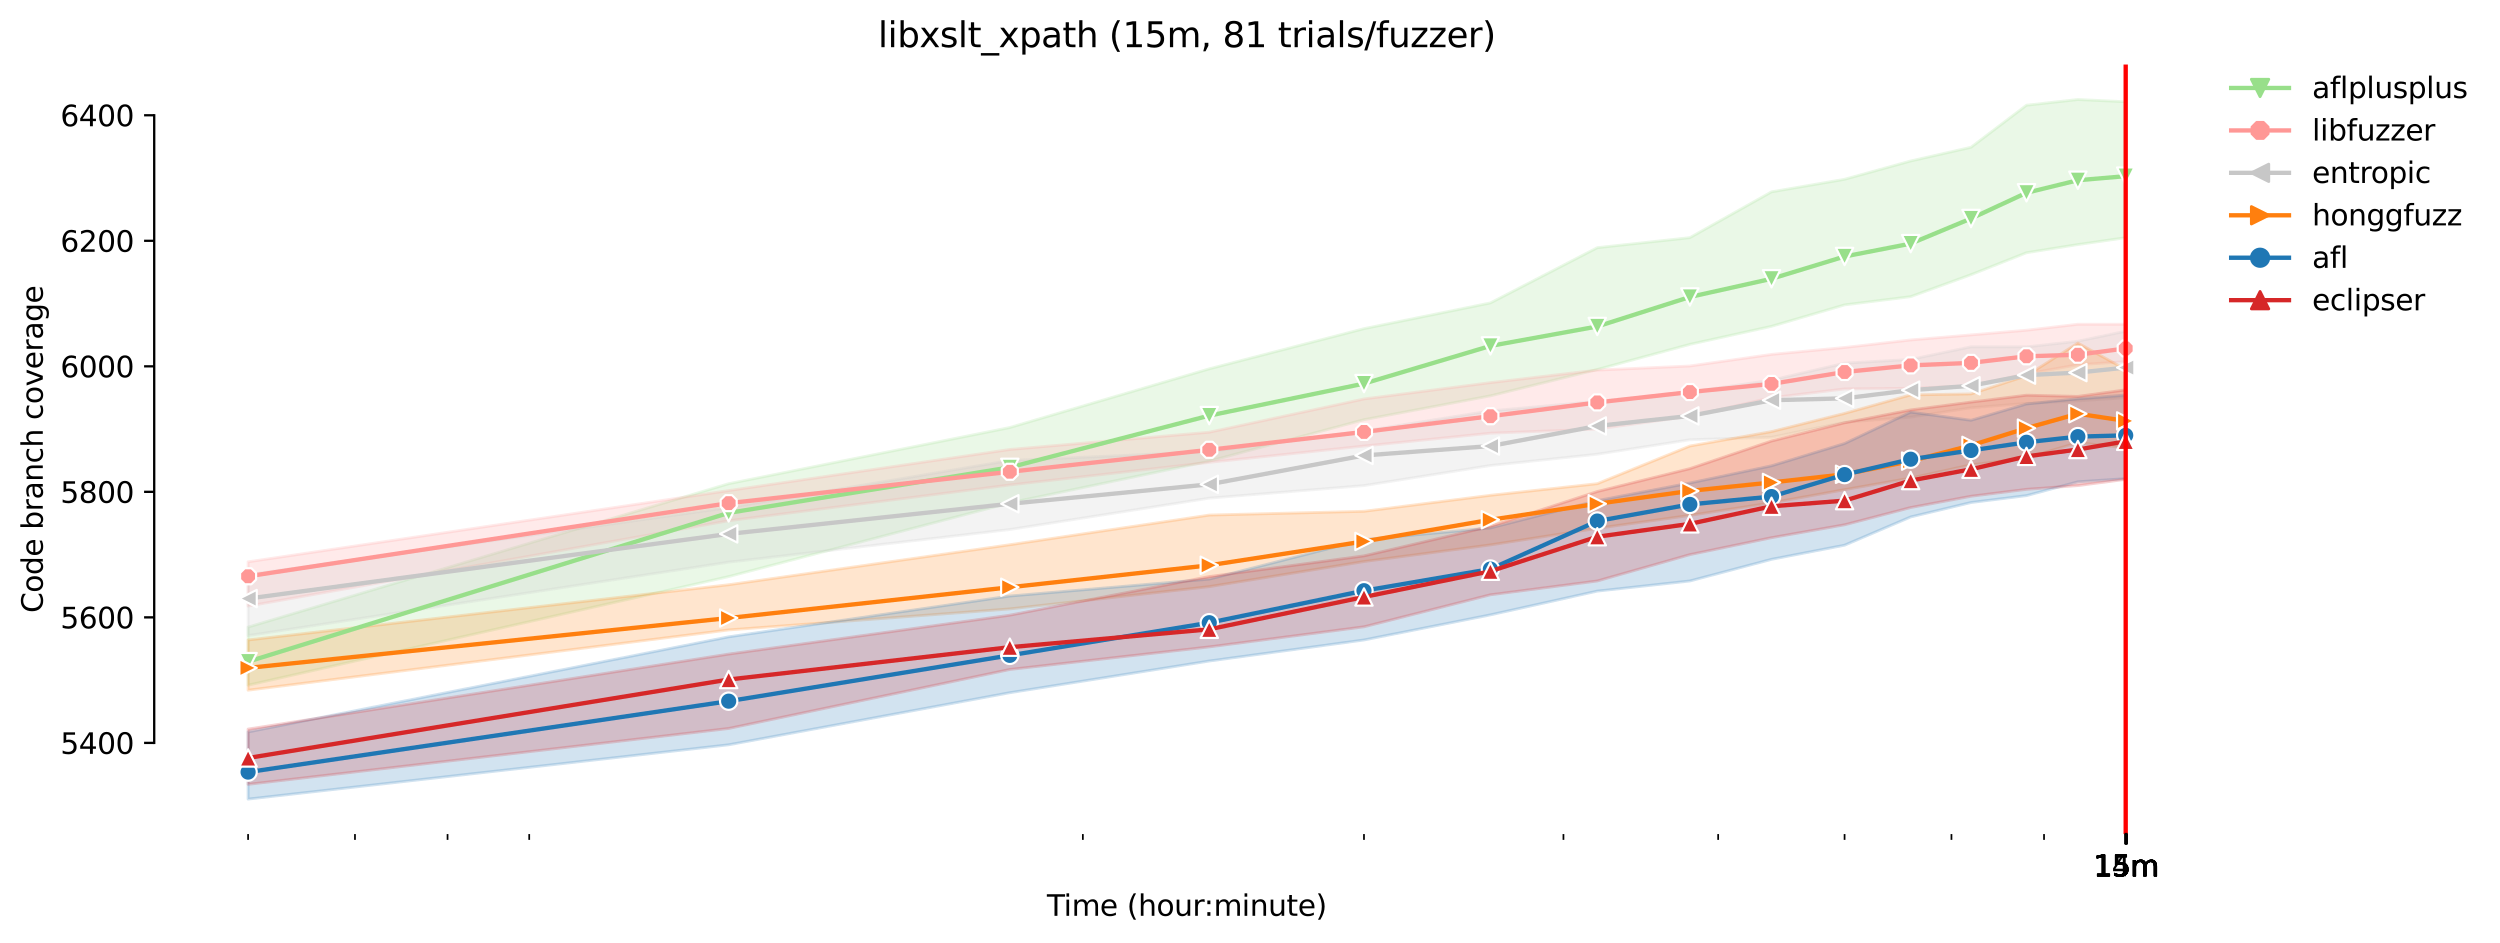 <?xml version="1.0" encoding="utf-8" standalone="no"?>
<!DOCTYPE svg PUBLIC "-//W3C//DTD SVG 1.1//EN"
  "http://www.w3.org/Graphics/SVG/1.1/DTD/svg11.dtd">
<svg height="325.986pt" version="1.1" viewBox="0 0 864.542 325.986" width="864.542pt" xmlns="http://www.w3.org/2000/svg" xmlns:xlink="http://www.w3.org/1999/xlink">
 <defs>
  <style type="text/css">*{stroke-linecap:butt;stroke-linejoin:round;}</style>
 </defs>
 <g id="figure_1">
  <g id="patch_1">
   <path d="M 0 325.986 
L 864.542 325.986 
L 864.542 0 
L 0 0 
z
" style="fill:#ffffff;"/>
  </g>
  <g id="axes_1">
   <g id="patch_2">
    <path d="M 53.328 288.43 
L 767.568 288.43 
L 767.568 22.318 
L 53.328 22.318 
z
" style="fill:#ffffff;"/>
   </g>
   <g id="PolyCollection_1">
    <defs>
     <path d="M 85.794 -109.131 
L 85.794 -89.046 
L 251.989 -126.595 
L 349.208 -152.098 
L 418.185 -166.518 
L 471.688 -180.851 
L 515.404 -189.105 
L 552.364 -198.215 
L 584.381 -206.902 
L 612.622 -213.14 
L 637.884 -220.552 
L 660.737 -223.398 
L 681.6 -230.995 
L 700.791 -238.591 
L 718.56 -241.413 
L 735.103 -243.792 
L 735.103 -290.791 
L 735.103 -290.791 
L 718.56 -291.572 
L 700.791 -289.597 
L 681.6 -275.055 
L 660.737 -270.313 
L 637.884 -263.986 
L 612.622 -259.645 
L 584.381 -243.8 
L 552.364 -240.328 
L 515.404 -221.227 
L 471.688 -212.329 
L 418.185 -198.438 
L 349.208 -178.144 
L 251.989 -158.718 
L 85.794 -109.131 
z
" id="mdafbdfec25" style="stroke:#98df8a;stroke-opacity:0.2;"/>
    </defs>
    <g clip-path="url(#pb1c4c7eee8)">
     <use style="fill:#98df8a;fill-opacity:0.2;stroke:#98df8a;stroke-opacity:0.2;" x="0" xlink:href="#mdafbdfec25" y="325.986"/>
    </g>
   </g>
   <g id="PolyCollection_2">
    <defs>
     <path d="M 85.794 -131.696 
L 85.794 -116.394 
L 251.989 -145.912 
L 349.208 -158.284 
L 418.185 -166.095 
L 471.688 -171.741 
L 515.404 -176.182 
L 552.364 -177.601 
L 584.381 -182.051 
L 612.622 -188.453 
L 637.884 -191.492 
L 660.737 -191.706 
L 681.6 -192.577 
L 700.791 -196.701 
L 718.56 -199.838 
L 735.103 -200.934 
L 735.103 -213.848 
L 735.103 -213.848 
L 718.56 -213.848 
L 700.791 -211.786 
L 681.6 -210.169 
L 660.737 -208.422 
L 637.884 -205.817 
L 612.622 -203.43 
L 584.381 -199.414 
L 552.364 -198.004 
L 515.404 -193.663 
L 471.688 -188.019 
L 418.185 -176.516 
L 349.208 -170.547 
L 251.989 -156.331 
L 85.794 -131.696 
z
" id="m0133c82c4a" style="stroke:#ff9896;stroke-opacity:0.2;"/>
    </defs>
    <g clip-path="url(#pb1c4c7eee8)">
     <use style="fill:#ff9896;fill-opacity:0.2;stroke:#ff9896;stroke-opacity:0.2;" x="0" xlink:href="#m0133c82c4a" y="325.986"/>
    </g>
   </g>
   <g id="PolyCollection_3">
    <defs>
     <path d="M 85.794 -127.246 
L 85.794 -106.187 
L 251.989 -131.587 
L 349.208 -142.874 
L 418.185 -153.726 
L 471.688 -158.067 
L 515.404 -165.012 
L 552.364 -168.919 
L 584.381 -173.911 
L 612.622 -174.78 
L 637.884 -179.983 
L 660.737 -181.725 
L 681.6 -184.981 
L 700.791 -186.5 
L 718.56 -187.368 
L 735.103 -188.453 
L 735.103 -211.46 
L 735.103 -211.46 
L 718.56 -207.988 
L 700.791 -206.034 
L 681.6 -206.045 
L 660.737 -201.693 
L 637.884 -200.391 
L 612.622 -194.531 
L 584.381 -190.407 
L 552.364 -187.173 
L 515.404 -183.895 
L 471.688 -176.95 
L 418.185 -169.787 
L 349.208 -166.749 
L 251.989 -150.47 
L 85.794 -127.246 
z
" id="m65671cdcf0" style="stroke:#c7c7c7;stroke-opacity:0.2;"/>
    </defs>
    <g clip-path="url(#pb1c4c7eee8)">
     <use style="fill:#c7c7c7;fill-opacity:0.2;stroke:#c7c7c7;stroke-opacity:0.2;" x="0" xlink:href="#m65671cdcf0" y="325.986"/>
    </g>
   </g>
   <g id="PolyCollection_4">
    <defs>
     <path d="M 85.794 -104.674 
L 85.794 -87.31 
L 251.989 -108.146 
L 349.208 -115.417 
L 418.185 -123.122 
L 471.688 -131.804 
L 515.404 -137.556 
L 552.364 -143.302 
L 584.381 -147.757 
L 612.622 -152.098 
L 637.884 -156.656 
L 660.737 -160.666 
L 681.6 -165.229 
L 700.791 -167.617 
L 718.56 -172.924 
L 735.103 -171.09 
L 735.103 -198.221 
L 735.103 -198.221 
L 718.56 -207.337 
L 700.791 -196.05 
L 681.6 -189.756 
L 660.737 -189.43 
L 637.884 -183.03 
L 612.622 -176.733 
L 584.381 -171.741 
L 552.364 -158.718 
L 515.404 -154.703 
L 471.688 -149.168 
L 418.185 -147.866 
L 349.208 -137.608 
L 251.989 -123.774 
L 85.794 -104.674 
z
" id="m6d9dbec546" style="stroke:#ff7f0e;stroke-opacity:0.2;"/>
    </defs>
    <g clip-path="url(#pb1c4c7eee8)">
     <use style="fill:#ff7f0e;fill-opacity:0.2;stroke:#ff7f0e;stroke-opacity:0.2;" x="0" xlink:href="#m6d9dbec546" y="325.986"/>
    </g>
   </g>
   <g id="PolyCollection_5">
    <defs>
     <path d="M 85.794 -72.876 
L 85.794 -49.652 
L 251.989 -68.427 
L 349.208 -86.442 
L 418.185 -97.402 
L 471.688 -104.674 
L 515.404 -113.355 
L 552.364 -121.573 
L 584.381 -125.076 
L 612.622 -132.564 
L 637.884 -137.448 
L 660.737 -147.215 
L 681.6 -152.207 
L 700.791 -154.594 
L 718.56 -159.369 
L 735.103 -160.454 
L 735.103 -189.37 
L 735.103 -189.37 
L 718.56 -188.101 
L 700.791 -186.283 
L 681.6 -180.64 
L 660.737 -183.461 
L 637.884 -172.609 
L 612.622 -164.904 
L 584.381 -158.951 
L 552.364 -152.858 
L 515.404 -143.416 
L 471.688 -139.401 
L 418.185 -125.727 
L 349.208 -119.867 
L 251.989 -105.759 
L 85.794 -72.876 
z
" id="mc38bea5ff6" style="stroke:#1f77b4;stroke-opacity:0.2;"/>
    </defs>
    <g clip-path="url(#pb1c4c7eee8)">
     <use style="fill:#1f77b4;fill-opacity:0.2;stroke:#1f77b4;stroke-opacity:0.2;" x="0" xlink:href="#mc38bea5ff6" y="325.986"/>
    </g>
   </g>
   <g id="PolyCollection_6">
    <defs>
     <path d="M 85.794 -73.853 
L 85.794 -54.753 
L 251.989 -74.07 
L 349.208 -94.472 
L 418.185 -102.286 
L 471.688 -109.229 
L 515.404 -120.301 
L 552.364 -125.076 
L 584.381 -134.192 
L 612.622 -140.052 
L 637.884 -144.502 
L 660.737 -150.47 
L 681.6 -154.377 
L 700.791 -156.765 
L 718.56 -158.067 
L 735.103 -160.227 
L 735.103 -191.167 
L 735.103 -191.167 
L 718.56 -188.898 
L 700.791 -189.322 
L 681.6 -186.934 
L 660.737 -184.221 
L 637.884 -179.772 
L 612.622 -173.477 
L 584.381 -163.927 
L 552.364 -156.005 
L 515.404 -143.959 
L 471.688 -133.758 
L 418.185 -126.598 
L 349.208 -113.247 
L 251.989 -99.795 
L 85.794 -73.853 
z
" id="m24ee24045e" style="stroke:#d62728;stroke-opacity:0.2;"/>
    </defs>
    <g clip-path="url(#pb1c4c7eee8)">
     <use style="fill:#d62728;fill-opacity:0.2;stroke:#d62728;stroke-opacity:0.2;" x="0" xlink:href="#m24ee24045e" y="325.986"/>
    </g>
   </g>
   <g id="matplotlib.axis_1">
    <g id="xtick_1">
     <g id="line2d_1">
      <defs>
       <path d="M 0 0 
L 0 3.5 
" id="mf63a6b1139" style="stroke:#000000;stroke-width:0.8;"/>
      </defs>
      <g>
       <use style="stroke:#000000;stroke-width:0.8;" x="735.103" xlink:href="#mf63a6b1139" y="288.43"/>
      </g>
     </g>
     <g id="text_1">
      <!-- 14m -->
      <g transform="translate(723.87 303.029)scale(0.1 -0.1)">
       <defs>
        <path d="M 794 531 
L 1825 531 
L 1825 4091 
L 703 3866 
L 703 4441 
L 1819 4666 
L 2450 4666 
L 2450 531 
L 3481 531 
L 3481 0 
L 794 0 
L 794 531 
z
" id="DejaVuSans-31" transform="scale(0.016)"/>
        <path d="M 2419 4116 
L 825 1625 
L 2419 1625 
L 2419 4116 
z
M 2253 4666 
L 3047 4666 
L 3047 1625 
L 3713 1625 
L 3713 1100 
L 3047 1100 
L 3047 0 
L 2419 0 
L 2419 1100 
L 313 1100 
L 313 1709 
L 2253 4666 
z
" id="DejaVuSans-34" transform="scale(0.016)"/>
        <path d="M 3328 2828 
Q 3544 3216 3844 3400 
Q 4144 3584 4550 3584 
Q 5097 3584 5394 3201 
Q 5691 2819 5691 2113 
L 5691 0 
L 5113 0 
L 5113 2094 
Q 5113 2597 4934 2840 
Q 4756 3084 4391 3084 
Q 3944 3084 3684 2787 
Q 3425 2491 3425 1978 
L 3425 0 
L 2847 0 
L 2847 2094 
Q 2847 2600 2669 2842 
Q 2491 3084 2119 3084 
Q 1678 3084 1418 2786 
Q 1159 2488 1159 1978 
L 1159 0 
L 581 0 
L 581 3500 
L 1159 3500 
L 1159 2956 
Q 1356 3278 1631 3431 
Q 1906 3584 2284 3584 
Q 2666 3584 2933 3390 
Q 3200 3197 3328 2828 
z
" id="DejaVuSans-6d" transform="scale(0.016)"/>
       </defs>
       <use xlink:href="#DejaVuSans-31"/>
       <use x="63.623" xlink:href="#DejaVuSans-34"/>
       <use x="127.246" xlink:href="#DejaVuSans-6d"/>
      </g>
     </g>
    </g>
    <g id="xtick_2">
     <g id="line2d_2">
      <g>
       <use style="stroke:#000000;stroke-width:0.8;" x="735.127" xlink:href="#mf63a6b1139" y="288.43"/>
      </g>
     </g>
     <g id="text_2">
      <!-- 15m -->
      <g transform="translate(723.894 303.029)scale(0.1 -0.1)">
       <defs>
        <path d="M 691 4666 
L 3169 4666 
L 3169 4134 
L 1269 4134 
L 1269 2991 
Q 1406 3038 1543 3061 
Q 1681 3084 1819 3084 
Q 2600 3084 3056 2656 
Q 3513 2228 3513 1497 
Q 3513 744 3044 326 
Q 2575 -91 1722 -91 
Q 1428 -91 1123 -41 
Q 819 9 494 109 
L 494 744 
Q 775 591 1075 516 
Q 1375 441 1709 441 
Q 2250 441 2565 725 
Q 2881 1009 2881 1497 
Q 2881 1984 2565 2268 
Q 2250 2553 1709 2553 
Q 1456 2553 1204 2497 
Q 953 2441 691 2322 
L 691 4666 
z
" id="DejaVuSans-35" transform="scale(0.016)"/>
       </defs>
       <use xlink:href="#DejaVuSans-31"/>
       <use x="63.623" xlink:href="#DejaVuSans-35"/>
       <use x="127.246" xlink:href="#DejaVuSans-6d"/>
      </g>
     </g>
    </g>
    <g id="xtick_3">
     <g id="line2d_3">
      <g>
       <use style="stroke:#000000;stroke-width:0.8;" x="735.151" xlink:href="#mf63a6b1139" y="288.43"/>
      </g>
     </g>
     <g id="text_3">
      <!-- 15m -->
      <g transform="translate(723.918 303.029)scale(0.1 -0.1)">
       <use xlink:href="#DejaVuSans-31"/>
       <use x="63.623" xlink:href="#DejaVuSans-35"/>
       <use x="127.246" xlink:href="#DejaVuSans-6d"/>
      </g>
     </g>
    </g>
    <g id="xtick_4">
     <g id="line2d_4">
      <g>
       <use style="stroke:#000000;stroke-width:0.8;" x="735.175" xlink:href="#mf63a6b1139" y="288.43"/>
      </g>
     </g>
     <g id="text_4">
      <!-- 15m -->
      <g transform="translate(723.942 303.029)scale(0.1 -0.1)">
       <use xlink:href="#DejaVuSans-31"/>
       <use x="63.623" xlink:href="#DejaVuSans-35"/>
       <use x="127.246" xlink:href="#DejaVuSans-6d"/>
      </g>
     </g>
    </g>
    <g id="xtick_5">
     <g id="line2d_5">
      <g>
       <use style="stroke:#000000;stroke-width:0.8;" x="735.199" xlink:href="#mf63a6b1139" y="288.43"/>
      </g>
     </g>
     <g id="text_5">
      <!-- 15m -->
      <g transform="translate(723.967 303.029)scale(0.1 -0.1)">
       <use xlink:href="#DejaVuSans-31"/>
       <use x="63.623" xlink:href="#DejaVuSans-35"/>
       <use x="127.246" xlink:href="#DejaVuSans-6d"/>
      </g>
     </g>
    </g>
    <g id="xtick_6">
     <g id="line2d_6">
      <g>
       <use style="stroke:#000000;stroke-width:0.8;" x="735.224" xlink:href="#mf63a6b1139" y="288.43"/>
      </g>
     </g>
     <g id="text_6">
      <!-- 15m -->
      <g transform="translate(723.991 303.029)scale(0.1 -0.1)">
       <use xlink:href="#DejaVuSans-31"/>
       <use x="63.623" xlink:href="#DejaVuSans-35"/>
       <use x="127.246" xlink:href="#DejaVuSans-6d"/>
      </g>
     </g>
    </g>
    <g id="xtick_7">
     <g id="line2d_7">
      <g>
       <use style="stroke:#000000;stroke-width:0.8;" x="735.248" xlink:href="#mf63a6b1139" y="288.43"/>
      </g>
     </g>
     <g id="text_7">
      <!-- 15m -->
      <g transform="translate(724.015 303.029)scale(0.1 -0.1)">
       <use xlink:href="#DejaVuSans-31"/>
       <use x="63.623" xlink:href="#DejaVuSans-35"/>
       <use x="127.246" xlink:href="#DejaVuSans-6d"/>
      </g>
     </g>
    </g>
    <g id="xtick_8">
     <g id="line2d_8">
      <g>
       <use style="stroke:#000000;stroke-width:0.8;" x="735.272" xlink:href="#mf63a6b1139" y="288.43"/>
      </g>
     </g>
     <g id="text_8">
      <!-- 15m -->
      <g transform="translate(724.039 303.029)scale(0.1 -0.1)">
       <use xlink:href="#DejaVuSans-31"/>
       <use x="63.623" xlink:href="#DejaVuSans-35"/>
       <use x="127.246" xlink:href="#DejaVuSans-6d"/>
      </g>
     </g>
    </g>
    <g id="xtick_9">
     <g id="line2d_9">
      <g>
       <use style="stroke:#000000;stroke-width:0.8;" x="735.296" xlink:href="#mf63a6b1139" y="288.43"/>
      </g>
     </g>
     <g id="text_9">
      <!-- 15m -->
      <g transform="translate(724.064 303.029)scale(0.1 -0.1)">
       <use xlink:href="#DejaVuSans-31"/>
       <use x="63.623" xlink:href="#DejaVuSans-35"/>
       <use x="127.246" xlink:href="#DejaVuSans-6d"/>
      </g>
     </g>
    </g>
    <g id="xtick_10">
     <g id="line2d_10">
      <g>
       <use style="stroke:#000000;stroke-width:0.8;" x="735.321" xlink:href="#mf63a6b1139" y="288.43"/>
      </g>
     </g>
     <g id="text_10">
      <!-- 15m -->
      <g transform="translate(724.088 303.029)scale(0.1 -0.1)">
       <use xlink:href="#DejaVuSans-31"/>
       <use x="63.623" xlink:href="#DejaVuSans-35"/>
       <use x="127.246" xlink:href="#DejaVuSans-6d"/>
      </g>
     </g>
    </g>
    <g id="xtick_11">
     <g id="line2d_11">
      <g>
       <use style="stroke:#000000;stroke-width:0.8;" x="735.345" xlink:href="#mf63a6b1139" y="288.43"/>
      </g>
     </g>
     <g id="text_11">
      <!-- 15m -->
      <g transform="translate(724.112 303.029)scale(0.1 -0.1)">
       <use xlink:href="#DejaVuSans-31"/>
       <use x="63.623" xlink:href="#DejaVuSans-35"/>
       <use x="127.246" xlink:href="#DejaVuSans-6d"/>
      </g>
     </g>
    </g>
    <g id="xtick_12">
     <g id="line2d_12">
      <g>
       <use style="stroke:#000000;stroke-width:0.8;" x="735.369" xlink:href="#mf63a6b1139" y="288.43"/>
      </g>
     </g>
     <g id="text_12">
      <!-- 15m -->
      <g transform="translate(724.136 303.029)scale(0.1 -0.1)">
       <use xlink:href="#DejaVuSans-31"/>
       <use x="63.623" xlink:href="#DejaVuSans-35"/>
       <use x="127.246" xlink:href="#DejaVuSans-6d"/>
      </g>
     </g>
    </g>
    <g id="xtick_13">
     <g id="line2d_13">
      <defs>
       <path d="M 0 0 
L 0 2 
" id="m0632470eed" style="stroke:#000000;stroke-width:0.6;"/>
      </defs>
      <g>
       <use style="stroke:#000000;stroke-width:0.6;" x="85.794" xlink:href="#m0632470eed" y="288.43"/>
      </g>
     </g>
    </g>
    <g id="xtick_14">
     <g id="line2d_14">
      <g>
       <use style="stroke:#000000;stroke-width:0.6;" x="122.754" xlink:href="#m0632470eed" y="288.43"/>
      </g>
     </g>
    </g>
    <g id="xtick_15">
     <g id="line2d_15">
      <g>
       <use style="stroke:#000000;stroke-width:0.6;" x="154.771" xlink:href="#m0632470eed" y="288.43"/>
      </g>
     </g>
    </g>
    <g id="xtick_16">
     <g id="line2d_16">
      <g>
       <use style="stroke:#000000;stroke-width:0.6;" x="183.012" xlink:href="#m0632470eed" y="288.43"/>
      </g>
     </g>
    </g>
    <g id="xtick_17">
     <g id="line2d_17">
      <g>
       <use style="stroke:#000000;stroke-width:0.6;" x="374.47" xlink:href="#m0632470eed" y="288.43"/>
      </g>
     </g>
    </g>
    <g id="xtick_18">
     <g id="line2d_18">
      <g>
       <use style="stroke:#000000;stroke-width:0.6;" x="471.688" xlink:href="#m0632470eed" y="288.43"/>
      </g>
     </g>
    </g>
    <g id="xtick_19">
     <g id="line2d_19">
      <g>
       <use style="stroke:#000000;stroke-width:0.6;" x="540.666" xlink:href="#m0632470eed" y="288.43"/>
      </g>
     </g>
    </g>
    <g id="xtick_20">
     <g id="line2d_20">
      <g>
       <use style="stroke:#000000;stroke-width:0.6;" x="594.169" xlink:href="#m0632470eed" y="288.43"/>
      </g>
     </g>
    </g>
    <g id="xtick_21">
     <g id="line2d_21">
      <g>
       <use style="stroke:#000000;stroke-width:0.6;" x="637.884" xlink:href="#m0632470eed" y="288.43"/>
      </g>
     </g>
    </g>
    <g id="xtick_22">
     <g id="line2d_22">
      <g>
       <use style="stroke:#000000;stroke-width:0.6;" x="674.845" xlink:href="#m0632470eed" y="288.43"/>
      </g>
     </g>
    </g>
    <g id="xtick_23">
     <g id="line2d_23">
      <g>
       <use style="stroke:#000000;stroke-width:0.6;" x="706.862" xlink:href="#m0632470eed" y="288.43"/>
      </g>
     </g>
    </g>
    <g id="text_13">
     <!-- Time (hour:minute) -->
     <g transform="translate(362.041 316.707)scale(0.1 -0.1)">
      <defs>
       <path d="M -19 4666 
L 3928 4666 
L 3928 4134 
L 2272 4134 
L 2272 0 
L 1638 0 
L 1638 4134 
L -19 4134 
L -19 4666 
z
" id="DejaVuSans-54" transform="scale(0.016)"/>
       <path d="M 603 3500 
L 1178 3500 
L 1178 0 
L 603 0 
L 603 3500 
z
M 603 4863 
L 1178 4863 
L 1178 4134 
L 603 4134 
L 603 4863 
z
" id="DejaVuSans-69" transform="scale(0.016)"/>
       <path d="M 3597 1894 
L 3597 1613 
L 953 1613 
Q 991 1019 1311 708 
Q 1631 397 2203 397 
Q 2534 397 2845 478 
Q 3156 559 3463 722 
L 3463 178 
Q 3153 47 2828 -22 
Q 2503 -91 2169 -91 
Q 1331 -91 842 396 
Q 353 884 353 1716 
Q 353 2575 817 3079 
Q 1281 3584 2069 3584 
Q 2775 3584 3186 3129 
Q 3597 2675 3597 1894 
z
M 3022 2063 
Q 3016 2534 2758 2815 
Q 2500 3097 2075 3097 
Q 1594 3097 1305 2825 
Q 1016 2553 972 2059 
L 3022 2063 
z
" id="DejaVuSans-65" transform="scale(0.016)"/>
       <path id="DejaVuSans-20" transform="scale(0.016)"/>
       <path d="M 1984 4856 
Q 1566 4138 1362 3434 
Q 1159 2731 1159 2009 
Q 1159 1288 1364 580 
Q 1569 -128 1984 -844 
L 1484 -844 
Q 1016 -109 783 600 
Q 550 1309 550 2009 
Q 550 2706 781 3412 
Q 1013 4119 1484 4856 
L 1984 4856 
z
" id="DejaVuSans-28" transform="scale(0.016)"/>
       <path d="M 3513 2113 
L 3513 0 
L 2938 0 
L 2938 2094 
Q 2938 2591 2744 2837 
Q 2550 3084 2163 3084 
Q 1697 3084 1428 2787 
Q 1159 2491 1159 1978 
L 1159 0 
L 581 0 
L 581 4863 
L 1159 4863 
L 1159 2956 
Q 1366 3272 1645 3428 
Q 1925 3584 2291 3584 
Q 2894 3584 3203 3211 
Q 3513 2838 3513 2113 
z
" id="DejaVuSans-68" transform="scale(0.016)"/>
       <path d="M 1959 3097 
Q 1497 3097 1228 2736 
Q 959 2375 959 1747 
Q 959 1119 1226 758 
Q 1494 397 1959 397 
Q 2419 397 2687 759 
Q 2956 1122 2956 1747 
Q 2956 2369 2687 2733 
Q 2419 3097 1959 3097 
z
M 1959 3584 
Q 2709 3584 3137 3096 
Q 3566 2609 3566 1747 
Q 3566 888 3137 398 
Q 2709 -91 1959 -91 
Q 1206 -91 779 398 
Q 353 888 353 1747 
Q 353 2609 779 3096 
Q 1206 3584 1959 3584 
z
" id="DejaVuSans-6f" transform="scale(0.016)"/>
       <path d="M 544 1381 
L 544 3500 
L 1119 3500 
L 1119 1403 
Q 1119 906 1312 657 
Q 1506 409 1894 409 
Q 2359 409 2629 706 
Q 2900 1003 2900 1516 
L 2900 3500 
L 3475 3500 
L 3475 0 
L 2900 0 
L 2900 538 
Q 2691 219 2414 64 
Q 2138 -91 1772 -91 
Q 1169 -91 856 284 
Q 544 659 544 1381 
z
M 1991 3584 
L 1991 3584 
z
" id="DejaVuSans-75" transform="scale(0.016)"/>
       <path d="M 2631 2963 
Q 2534 3019 2420 3045 
Q 2306 3072 2169 3072 
Q 1681 3072 1420 2755 
Q 1159 2438 1159 1844 
L 1159 0 
L 581 0 
L 581 3500 
L 1159 3500 
L 1159 2956 
Q 1341 3275 1631 3429 
Q 1922 3584 2338 3584 
Q 2397 3584 2469 3576 
Q 2541 3569 2628 3553 
L 2631 2963 
z
" id="DejaVuSans-72" transform="scale(0.016)"/>
       <path d="M 750 794 
L 1409 794 
L 1409 0 
L 750 0 
L 750 794 
z
M 750 3309 
L 1409 3309 
L 1409 2516 
L 750 2516 
L 750 3309 
z
" id="DejaVuSans-3a" transform="scale(0.016)"/>
       <path d="M 3513 2113 
L 3513 0 
L 2938 0 
L 2938 2094 
Q 2938 2591 2744 2837 
Q 2550 3084 2163 3084 
Q 1697 3084 1428 2787 
Q 1159 2491 1159 1978 
L 1159 0 
L 581 0 
L 581 3500 
L 1159 3500 
L 1159 2956 
Q 1366 3272 1645 3428 
Q 1925 3584 2291 3584 
Q 2894 3584 3203 3211 
Q 3513 2838 3513 2113 
z
" id="DejaVuSans-6e" transform="scale(0.016)"/>
       <path d="M 1172 4494 
L 1172 3500 
L 2356 3500 
L 2356 3053 
L 1172 3053 
L 1172 1153 
Q 1172 725 1289 603 
Q 1406 481 1766 481 
L 2356 481 
L 2356 0 
L 1766 0 
Q 1100 0 847 248 
Q 594 497 594 1153 
L 594 3053 
L 172 3053 
L 172 3500 
L 594 3500 
L 594 4494 
L 1172 4494 
z
" id="DejaVuSans-74" transform="scale(0.016)"/>
       <path d="M 513 4856 
L 1013 4856 
Q 1481 4119 1714 3412 
Q 1947 2706 1947 2009 
Q 1947 1309 1714 600 
Q 1481 -109 1013 -844 
L 513 -844 
Q 928 -128 1133 580 
Q 1338 1288 1338 2009 
Q 1338 2731 1133 3434 
Q 928 4138 513 4856 
z
" id="DejaVuSans-29" transform="scale(0.016)"/>
      </defs>
      <use xlink:href="#DejaVuSans-54"/>
      <use x="57.959" xlink:href="#DejaVuSans-69"/>
      <use x="85.742" xlink:href="#DejaVuSans-6d"/>
      <use x="183.154" xlink:href="#DejaVuSans-65"/>
      <use x="244.678" xlink:href="#DejaVuSans-20"/>
      <use x="276.465" xlink:href="#DejaVuSans-28"/>
      <use x="315.479" xlink:href="#DejaVuSans-68"/>
      <use x="378.857" xlink:href="#DejaVuSans-6f"/>
      <use x="440.039" xlink:href="#DejaVuSans-75"/>
      <use x="503.418" xlink:href="#DejaVuSans-72"/>
      <use x="542.781" xlink:href="#DejaVuSans-3a"/>
      <use x="576.473" xlink:href="#DejaVuSans-6d"/>
      <use x="673.885" xlink:href="#DejaVuSans-69"/>
      <use x="701.668" xlink:href="#DejaVuSans-6e"/>
      <use x="765.047" xlink:href="#DejaVuSans-75"/>
      <use x="828.426" xlink:href="#DejaVuSans-74"/>
      <use x="867.635" xlink:href="#DejaVuSans-65"/>
      <use x="929.158" xlink:href="#DejaVuSans-29"/>
     </g>
    </g>
   </g>
   <g id="matplotlib.axis_2">
    <g id="ytick_1">
     <g id="line2d_24">
      <defs>
       <path d="M 0 0 
L -3.5 0 
" id="m75898f6aa9" style="stroke:#000000;stroke-width:0.8;"/>
      </defs>
      <g>
       <use style="stroke:#000000;stroke-width:0.8;" x="53.328" xlink:href="#m75898f6aa9" y="256.908"/>
      </g>
     </g>
     <g id="text_14">
      <!-- 5400 -->
      <g transform="translate(20.878 260.708)scale(0.1 -0.1)">
       <defs>
        <path d="M 2034 4250 
Q 1547 4250 1301 3770 
Q 1056 3291 1056 2328 
Q 1056 1369 1301 889 
Q 1547 409 2034 409 
Q 2525 409 2770 889 
Q 3016 1369 3016 2328 
Q 3016 3291 2770 3770 
Q 2525 4250 2034 4250 
z
M 2034 4750 
Q 2819 4750 3233 4129 
Q 3647 3509 3647 2328 
Q 3647 1150 3233 529 
Q 2819 -91 2034 -91 
Q 1250 -91 836 529 
Q 422 1150 422 2328 
Q 422 3509 836 4129 
Q 1250 4750 2034 4750 
z
" id="DejaVuSans-30" transform="scale(0.016)"/>
       </defs>
       <use xlink:href="#DejaVuSans-35"/>
       <use x="63.623" xlink:href="#DejaVuSans-34"/>
       <use x="127.246" xlink:href="#DejaVuSans-30"/>
       <use x="190.869" xlink:href="#DejaVuSans-30"/>
      </g>
     </g>
    </g>
    <g id="ytick_2">
     <g id="line2d_25">
      <g>
       <use style="stroke:#000000;stroke-width:0.8;" x="53.328" xlink:href="#m75898f6aa9" y="213.499"/>
      </g>
     </g>
     <g id="text_15">
      <!-- 5600 -->
      <g transform="translate(20.878 217.298)scale(0.1 -0.1)">
       <defs>
        <path d="M 2113 2584 
Q 1688 2584 1439 2293 
Q 1191 2003 1191 1497 
Q 1191 994 1439 701 
Q 1688 409 2113 409 
Q 2538 409 2786 701 
Q 3034 994 3034 1497 
Q 3034 2003 2786 2293 
Q 2538 2584 2113 2584 
z
M 3366 4563 
L 3366 3988 
Q 3128 4100 2886 4159 
Q 2644 4219 2406 4219 
Q 1781 4219 1451 3797 
Q 1122 3375 1075 2522 
Q 1259 2794 1537 2939 
Q 1816 3084 2150 3084 
Q 2853 3084 3261 2657 
Q 3669 2231 3669 1497 
Q 3669 778 3244 343 
Q 2819 -91 2113 -91 
Q 1303 -91 875 529 
Q 447 1150 447 2328 
Q 447 3434 972 4092 
Q 1497 4750 2381 4750 
Q 2619 4750 2861 4703 
Q 3103 4656 3366 4563 
z
" id="DejaVuSans-36" transform="scale(0.016)"/>
       </defs>
       <use xlink:href="#DejaVuSans-35"/>
       <use x="63.623" xlink:href="#DejaVuSans-36"/>
       <use x="127.246" xlink:href="#DejaVuSans-30"/>
       <use x="190.869" xlink:href="#DejaVuSans-30"/>
      </g>
     </g>
    </g>
    <g id="ytick_3">
     <g id="line2d_26">
      <g>
       <use style="stroke:#000000;stroke-width:0.8;" x="53.328" xlink:href="#m75898f6aa9" y="170.09"/>
      </g>
     </g>
     <g id="text_16">
      <!-- 5800 -->
      <g transform="translate(20.878 173.889)scale(0.1 -0.1)">
       <defs>
        <path d="M 2034 2216 
Q 1584 2216 1326 1975 
Q 1069 1734 1069 1313 
Q 1069 891 1326 650 
Q 1584 409 2034 409 
Q 2484 409 2743 651 
Q 3003 894 3003 1313 
Q 3003 1734 2745 1975 
Q 2488 2216 2034 2216 
z
M 1403 2484 
Q 997 2584 770 2862 
Q 544 3141 544 3541 
Q 544 4100 942 4425 
Q 1341 4750 2034 4750 
Q 2731 4750 3128 4425 
Q 3525 4100 3525 3541 
Q 3525 3141 3298 2862 
Q 3072 2584 2669 2484 
Q 3125 2378 3379 2068 
Q 3634 1759 3634 1313 
Q 3634 634 3220 271 
Q 2806 -91 2034 -91 
Q 1263 -91 848 271 
Q 434 634 434 1313 
Q 434 1759 690 2068 
Q 947 2378 1403 2484 
z
M 1172 3481 
Q 1172 3119 1398 2916 
Q 1625 2713 2034 2713 
Q 2441 2713 2670 2916 
Q 2900 3119 2900 3481 
Q 2900 3844 2670 4047 
Q 2441 4250 2034 4250 
Q 1625 4250 1398 4047 
Q 1172 3844 1172 3481 
z
" id="DejaVuSans-38" transform="scale(0.016)"/>
       </defs>
       <use xlink:href="#DejaVuSans-35"/>
       <use x="63.623" xlink:href="#DejaVuSans-38"/>
       <use x="127.246" xlink:href="#DejaVuSans-30"/>
       <use x="190.869" xlink:href="#DejaVuSans-30"/>
      </g>
     </g>
    </g>
    <g id="ytick_4">
     <g id="line2d_27">
      <g>
       <use style="stroke:#000000;stroke-width:0.8;" x="53.328" xlink:href="#m75898f6aa9" y="126.681"/>
      </g>
     </g>
     <g id="text_17">
      <!-- 6000 -->
      <g transform="translate(20.878 130.48)scale(0.1 -0.1)">
       <use xlink:href="#DejaVuSans-36"/>
       <use x="63.623" xlink:href="#DejaVuSans-30"/>
       <use x="127.246" xlink:href="#DejaVuSans-30"/>
       <use x="190.869" xlink:href="#DejaVuSans-30"/>
      </g>
     </g>
    </g>
    <g id="ytick_5">
     <g id="line2d_28">
      <g>
       <use style="stroke:#000000;stroke-width:0.8;" x="53.328" xlink:href="#m75898f6aa9" y="83.271"/>
      </g>
     </g>
     <g id="text_18">
      <!-- 6200 -->
      <g transform="translate(20.878 87.071)scale(0.1 -0.1)">
       <defs>
        <path d="M 1228 531 
L 3431 531 
L 3431 0 
L 469 0 
L 469 531 
Q 828 903 1448 1529 
Q 2069 2156 2228 2338 
Q 2531 2678 2651 2914 
Q 2772 3150 2772 3378 
Q 2772 3750 2511 3984 
Q 2250 4219 1831 4219 
Q 1534 4219 1204 4116 
Q 875 4013 500 3803 
L 500 4441 
Q 881 4594 1212 4672 
Q 1544 4750 1819 4750 
Q 2544 4750 2975 4387 
Q 3406 4025 3406 3419 
Q 3406 3131 3298 2873 
Q 3191 2616 2906 2266 
Q 2828 2175 2409 1742 
Q 1991 1309 1228 531 
z
" id="DejaVuSans-32" transform="scale(0.016)"/>
       </defs>
       <use xlink:href="#DejaVuSans-36"/>
       <use x="63.623" xlink:href="#DejaVuSans-32"/>
       <use x="127.246" xlink:href="#DejaVuSans-30"/>
       <use x="190.869" xlink:href="#DejaVuSans-30"/>
      </g>
     </g>
    </g>
    <g id="ytick_6">
     <g id="line2d_29">
      <g>
       <use style="stroke:#000000;stroke-width:0.8;" x="53.328" xlink:href="#m75898f6aa9" y="39.862"/>
      </g>
     </g>
     <g id="text_19">
      <!-- 6400 -->
      <g transform="translate(20.878 43.661)scale(0.1 -0.1)">
       <use xlink:href="#DejaVuSans-36"/>
       <use x="63.623" xlink:href="#DejaVuSans-34"/>
       <use x="127.246" xlink:href="#DejaVuSans-30"/>
       <use x="190.869" xlink:href="#DejaVuSans-30"/>
      </g>
     </g>
    </g>
    <g id="text_20">
     <!-- Code branch coverage -->
     <g transform="translate(14.798 211.949)rotate(-90)scale(0.1 -0.1)">
      <defs>
       <path d="M 4122 4306 
L 4122 3641 
Q 3803 3938 3442 4084 
Q 3081 4231 2675 4231 
Q 1875 4231 1450 3742 
Q 1025 3253 1025 2328 
Q 1025 1406 1450 917 
Q 1875 428 2675 428 
Q 3081 428 3442 575 
Q 3803 722 4122 1019 
L 4122 359 
Q 3791 134 3420 21 
Q 3050 -91 2638 -91 
Q 1578 -91 968 557 
Q 359 1206 359 2328 
Q 359 3453 968 4101 
Q 1578 4750 2638 4750 
Q 3056 4750 3426 4639 
Q 3797 4528 4122 4306 
z
" id="DejaVuSans-43" transform="scale(0.016)"/>
       <path d="M 2906 2969 
L 2906 4863 
L 3481 4863 
L 3481 0 
L 2906 0 
L 2906 525 
Q 2725 213 2448 61 
Q 2172 -91 1784 -91 
Q 1150 -91 751 415 
Q 353 922 353 1747 
Q 353 2572 751 3078 
Q 1150 3584 1784 3584 
Q 2172 3584 2448 3432 
Q 2725 3281 2906 2969 
z
M 947 1747 
Q 947 1113 1208 752 
Q 1469 391 1925 391 
Q 2381 391 2643 752 
Q 2906 1113 2906 1747 
Q 2906 2381 2643 2742 
Q 2381 3103 1925 3103 
Q 1469 3103 1208 2742 
Q 947 2381 947 1747 
z
" id="DejaVuSans-64" transform="scale(0.016)"/>
       <path d="M 3116 1747 
Q 3116 2381 2855 2742 
Q 2594 3103 2138 3103 
Q 1681 3103 1420 2742 
Q 1159 2381 1159 1747 
Q 1159 1113 1420 752 
Q 1681 391 2138 391 
Q 2594 391 2855 752 
Q 3116 1113 3116 1747 
z
M 1159 2969 
Q 1341 3281 1617 3432 
Q 1894 3584 2278 3584 
Q 2916 3584 3314 3078 
Q 3713 2572 3713 1747 
Q 3713 922 3314 415 
Q 2916 -91 2278 -91 
Q 1894 -91 1617 61 
Q 1341 213 1159 525 
L 1159 0 
L 581 0 
L 581 4863 
L 1159 4863 
L 1159 2969 
z
" id="DejaVuSans-62" transform="scale(0.016)"/>
       <path d="M 2194 1759 
Q 1497 1759 1228 1600 
Q 959 1441 959 1056 
Q 959 750 1161 570 
Q 1363 391 1709 391 
Q 2188 391 2477 730 
Q 2766 1069 2766 1631 
L 2766 1759 
L 2194 1759 
z
M 3341 1997 
L 3341 0 
L 2766 0 
L 2766 531 
Q 2569 213 2275 61 
Q 1981 -91 1556 -91 
Q 1019 -91 701 211 
Q 384 513 384 1019 
Q 384 1609 779 1909 
Q 1175 2209 1959 2209 
L 2766 2209 
L 2766 2266 
Q 2766 2663 2505 2880 
Q 2244 3097 1772 3097 
Q 1472 3097 1187 3025 
Q 903 2953 641 2809 
L 641 3341 
Q 956 3463 1253 3523 
Q 1550 3584 1831 3584 
Q 2591 3584 2966 3190 
Q 3341 2797 3341 1997 
z
" id="DejaVuSans-61" transform="scale(0.016)"/>
       <path d="M 3122 3366 
L 3122 2828 
Q 2878 2963 2633 3030 
Q 2388 3097 2138 3097 
Q 1578 3097 1268 2742 
Q 959 2388 959 1747 
Q 959 1106 1268 751 
Q 1578 397 2138 397 
Q 2388 397 2633 464 
Q 2878 531 3122 666 
L 3122 134 
Q 2881 22 2623 -34 
Q 2366 -91 2075 -91 
Q 1284 -91 818 406 
Q 353 903 353 1747 
Q 353 2603 823 3093 
Q 1294 3584 2113 3584 
Q 2378 3584 2631 3529 
Q 2884 3475 3122 3366 
z
" id="DejaVuSans-63" transform="scale(0.016)"/>
       <path d="M 191 3500 
L 800 3500 
L 1894 563 
L 2988 3500 
L 3597 3500 
L 2284 0 
L 1503 0 
L 191 3500 
z
" id="DejaVuSans-76" transform="scale(0.016)"/>
       <path d="M 2906 1791 
Q 2906 2416 2648 2759 
Q 2391 3103 1925 3103 
Q 1463 3103 1205 2759 
Q 947 2416 947 1791 
Q 947 1169 1205 825 
Q 1463 481 1925 481 
Q 2391 481 2648 825 
Q 2906 1169 2906 1791 
z
M 3481 434 
Q 3481 -459 3084 -895 
Q 2688 -1331 1869 -1331 
Q 1566 -1331 1297 -1286 
Q 1028 -1241 775 -1147 
L 775 -588 
Q 1028 -725 1275 -790 
Q 1522 -856 1778 -856 
Q 2344 -856 2625 -561 
Q 2906 -266 2906 331 
L 2906 616 
Q 2728 306 2450 153 
Q 2172 0 1784 0 
Q 1141 0 747 490 
Q 353 981 353 1791 
Q 353 2603 747 3093 
Q 1141 3584 1784 3584 
Q 2172 3584 2450 3431 
Q 2728 3278 2906 2969 
L 2906 3500 
L 3481 3500 
L 3481 434 
z
" id="DejaVuSans-67" transform="scale(0.016)"/>
      </defs>
      <use xlink:href="#DejaVuSans-43"/>
      <use x="69.824" xlink:href="#DejaVuSans-6f"/>
      <use x="131.006" xlink:href="#DejaVuSans-64"/>
      <use x="194.482" xlink:href="#DejaVuSans-65"/>
      <use x="256.006" xlink:href="#DejaVuSans-20"/>
      <use x="287.793" xlink:href="#DejaVuSans-62"/>
      <use x="351.27" xlink:href="#DejaVuSans-72"/>
      <use x="392.383" xlink:href="#DejaVuSans-61"/>
      <use x="453.662" xlink:href="#DejaVuSans-6e"/>
      <use x="517.041" xlink:href="#DejaVuSans-63"/>
      <use x="572.021" xlink:href="#DejaVuSans-68"/>
      <use x="635.4" xlink:href="#DejaVuSans-20"/>
      <use x="667.188" xlink:href="#DejaVuSans-63"/>
      <use x="722.168" xlink:href="#DejaVuSans-6f"/>
      <use x="783.35" xlink:href="#DejaVuSans-76"/>
      <use x="842.529" xlink:href="#DejaVuSans-65"/>
      <use x="904.053" xlink:href="#DejaVuSans-72"/>
      <use x="945.166" xlink:href="#DejaVuSans-61"/>
      <use x="1006.445" xlink:href="#DejaVuSans-67"/>
      <use x="1069.922" xlink:href="#DejaVuSans-65"/>
     </g>
    </g>
   </g>
   <g id="line2d_30">
    <path clip-path="url(#pb1c4c7eee8)" d="M 85.794 228.801 
L 251.989 177.361 
L 349.208 161.625 
L 418.185 143.719 
L 471.688 132.649 
L 515.404 119.627 
L 552.364 112.898 
L 584.381 102.697 
L 612.622 96.403 
L 637.884 88.697 
L 660.737 84.248 
L 681.6 75.566 
L 700.791 66.667 
L 718.56 62.326 
L 735.103 60.915 
" style="fill:none;stroke:#98df8a;stroke-linecap:square;stroke-width:1.5;"/>
    <defs>
     <path d="M -0 3 
L 3 -3 
L -3 -3 
z
" id="mf48cd7d25f" style="stroke:#ffffff;stroke-linejoin:miter;stroke-width:0.75;"/>
    </defs>
    <g clip-path="url(#pb1c4c7eee8)">
     <use style="fill:#98df8a;stroke:#ffffff;stroke-linejoin:miter;stroke-width:0.75;" x="85.794" xlink:href="#mf48cd7d25f" y="228.801"/>
     <use style="fill:#98df8a;stroke:#ffffff;stroke-linejoin:miter;stroke-width:0.75;" x="251.989" xlink:href="#mf48cd7d25f" y="177.361"/>
     <use style="fill:#98df8a;stroke:#ffffff;stroke-linejoin:miter;stroke-width:0.75;" x="349.208" xlink:href="#mf48cd7d25f" y="161.625"/>
     <use style="fill:#98df8a;stroke:#ffffff;stroke-linejoin:miter;stroke-width:0.75;" x="418.185" xlink:href="#mf48cd7d25f" y="143.719"/>
     <use style="fill:#98df8a;stroke:#ffffff;stroke-linejoin:miter;stroke-width:0.75;" x="471.688" xlink:href="#mf48cd7d25f" y="132.649"/>
     <use style="fill:#98df8a;stroke:#ffffff;stroke-linejoin:miter;stroke-width:0.75;" x="515.404" xlink:href="#mf48cd7d25f" y="119.627"/>
     <use style="fill:#98df8a;stroke:#ffffff;stroke-linejoin:miter;stroke-width:0.75;" x="552.364" xlink:href="#mf48cd7d25f" y="112.898"/>
     <use style="fill:#98df8a;stroke:#ffffff;stroke-linejoin:miter;stroke-width:0.75;" x="584.381" xlink:href="#mf48cd7d25f" y="102.697"/>
     <use style="fill:#98df8a;stroke:#ffffff;stroke-linejoin:miter;stroke-width:0.75;" x="612.622" xlink:href="#mf48cd7d25f" y="96.403"/>
     <use style="fill:#98df8a;stroke:#ffffff;stroke-linejoin:miter;stroke-width:0.75;" x="637.884" xlink:href="#mf48cd7d25f" y="88.697"/>
     <use style="fill:#98df8a;stroke:#ffffff;stroke-linejoin:miter;stroke-width:0.75;" x="660.737" xlink:href="#mf48cd7d25f" y="84.248"/>
     <use style="fill:#98df8a;stroke:#ffffff;stroke-linejoin:miter;stroke-width:0.75;" x="681.6" xlink:href="#mf48cd7d25f" y="75.566"/>
     <use style="fill:#98df8a;stroke:#ffffff;stroke-linejoin:miter;stroke-width:0.75;" x="700.791" xlink:href="#mf48cd7d25f" y="66.667"/>
     <use style="fill:#98df8a;stroke:#ffffff;stroke-linejoin:miter;stroke-width:0.75;" x="718.56" xlink:href="#mf48cd7d25f" y="62.326"/>
     <use style="fill:#98df8a;stroke:#ffffff;stroke-linejoin:miter;stroke-width:0.75;" x="735.103" xlink:href="#mf48cd7d25f" y="60.915"/>
    </g>
   </g>
   <g id="line2d_31">
    <path clip-path="url(#pb1c4c7eee8)" d="M 85.794 199.283 
L 251.989 173.997 
L 349.208 163.144 
L 418.185 155.548 
L 471.688 149.362 
L 515.404 143.936 
L 552.364 139.161 
L 584.381 135.579 
L 612.622 132.758 
L 637.884 128.634 
L 660.737 126.355 
L 681.6 125.487 
L 700.791 123.208 
L 718.56 122.665 
L 735.103 120.495 
" style="fill:none;stroke:#ff9896;stroke-linecap:square;stroke-width:1.5;"/>
    <defs>
     <path d="M -1.148 -2.772 
L -2.772 -1.148 
L -2.772 1.148 
L -1.148 2.772 
L 1.148 2.772 
L 2.772 1.148 
L 2.772 -1.148 
L 1.148 -2.772 
z
" id="m0df0b040bb" style="stroke:#ffffff;stroke-linejoin:miter;stroke-width:0.75;"/>
    </defs>
    <g clip-path="url(#pb1c4c7eee8)">
     <use style="fill:#ff9896;stroke:#ffffff;stroke-linejoin:miter;stroke-width:0.75;" x="85.794" xlink:href="#m0df0b040bb" y="199.283"/>
     <use style="fill:#ff9896;stroke:#ffffff;stroke-linejoin:miter;stroke-width:0.75;" x="251.989" xlink:href="#m0df0b040bb" y="173.997"/>
     <use style="fill:#ff9896;stroke:#ffffff;stroke-linejoin:miter;stroke-width:0.75;" x="349.208" xlink:href="#m0df0b040bb" y="163.144"/>
     <use style="fill:#ff9896;stroke:#ffffff;stroke-linejoin:miter;stroke-width:0.75;" x="418.185" xlink:href="#m0df0b040bb" y="155.548"/>
     <use style="fill:#ff9896;stroke:#ffffff;stroke-linejoin:miter;stroke-width:0.75;" x="471.688" xlink:href="#m0df0b040bb" y="149.362"/>
     <use style="fill:#ff9896;stroke:#ffffff;stroke-linejoin:miter;stroke-width:0.75;" x="515.404" xlink:href="#m0df0b040bb" y="143.936"/>
     <use style="fill:#ff9896;stroke:#ffffff;stroke-linejoin:miter;stroke-width:0.75;" x="552.364" xlink:href="#m0df0b040bb" y="139.161"/>
     <use style="fill:#ff9896;stroke:#ffffff;stroke-linejoin:miter;stroke-width:0.75;" x="584.381" xlink:href="#m0df0b040bb" y="135.579"/>
     <use style="fill:#ff9896;stroke:#ffffff;stroke-linejoin:miter;stroke-width:0.75;" x="612.622" xlink:href="#m0df0b040bb" y="132.758"/>
     <use style="fill:#ff9896;stroke:#ffffff;stroke-linejoin:miter;stroke-width:0.75;" x="637.884" xlink:href="#m0df0b040bb" y="128.634"/>
     <use style="fill:#ff9896;stroke:#ffffff;stroke-linejoin:miter;stroke-width:0.75;" x="660.737" xlink:href="#m0df0b040bb" y="126.355"/>
     <use style="fill:#ff9896;stroke:#ffffff;stroke-linejoin:miter;stroke-width:0.75;" x="681.6" xlink:href="#m0df0b040bb" y="125.487"/>
     <use style="fill:#ff9896;stroke:#ffffff;stroke-linejoin:miter;stroke-width:0.75;" x="700.791" xlink:href="#m0df0b040bb" y="123.208"/>
     <use style="fill:#ff9896;stroke:#ffffff;stroke-linejoin:miter;stroke-width:0.75;" x="718.56" xlink:href="#m0df0b040bb" y="122.665"/>
     <use style="fill:#ff9896;stroke:#ffffff;stroke-linejoin:miter;stroke-width:0.75;" x="735.103" xlink:href="#m0df0b040bb" y="120.495"/>
    </g>
   </g>
   <g id="line2d_32">
    <path clip-path="url(#pb1c4c7eee8)" d="M 85.794 206.988 
L 251.989 184.632 
L 349.208 174.214 
L 418.185 167.485 
L 471.688 157.501 
L 515.404 154.245 
L 552.364 147.3 
L 584.381 143.827 
L 612.622 138.401 
L 637.884 137.75 
L 660.737 134.928 
L 681.6 133.409 
L 700.791 129.719 
L 718.56 128.851 
L 735.103 127.115 
" style="fill:none;stroke:#c7c7c7;stroke-linecap:square;stroke-width:1.5;"/>
    <defs>
     <path d="M -3 -0 
L 3 3 
L 3 -3 
z
" id="m27513168d9" style="stroke:#ffffff;stroke-linejoin:miter;stroke-width:0.75;"/>
    </defs>
    <g clip-path="url(#pb1c4c7eee8)">
     <use style="fill:#c7c7c7;stroke:#ffffff;stroke-linejoin:miter;stroke-width:0.75;" x="85.794" xlink:href="#m27513168d9" y="206.988"/>
     <use style="fill:#c7c7c7;stroke:#ffffff;stroke-linejoin:miter;stroke-width:0.75;" x="251.989" xlink:href="#m27513168d9" y="184.632"/>
     <use style="fill:#c7c7c7;stroke:#ffffff;stroke-linejoin:miter;stroke-width:0.75;" x="349.208" xlink:href="#m27513168d9" y="174.214"/>
     <use style="fill:#c7c7c7;stroke:#ffffff;stroke-linejoin:miter;stroke-width:0.75;" x="418.185" xlink:href="#m27513168d9" y="167.485"/>
     <use style="fill:#c7c7c7;stroke:#ffffff;stroke-linejoin:miter;stroke-width:0.75;" x="471.688" xlink:href="#m27513168d9" y="157.501"/>
     <use style="fill:#c7c7c7;stroke:#ffffff;stroke-linejoin:miter;stroke-width:0.75;" x="515.404" xlink:href="#m27513168d9" y="154.245"/>
     <use style="fill:#c7c7c7;stroke:#ffffff;stroke-linejoin:miter;stroke-width:0.75;" x="552.364" xlink:href="#m27513168d9" y="147.3"/>
     <use style="fill:#c7c7c7;stroke:#ffffff;stroke-linejoin:miter;stroke-width:0.75;" x="584.381" xlink:href="#m27513168d9" y="143.827"/>
     <use style="fill:#c7c7c7;stroke:#ffffff;stroke-linejoin:miter;stroke-width:0.75;" x="612.622" xlink:href="#m27513168d9" y="138.401"/>
     <use style="fill:#c7c7c7;stroke:#ffffff;stroke-linejoin:miter;stroke-width:0.75;" x="637.884" xlink:href="#m27513168d9" y="137.75"/>
     <use style="fill:#c7c7c7;stroke:#ffffff;stroke-linejoin:miter;stroke-width:0.75;" x="660.737" xlink:href="#m27513168d9" y="134.928"/>
     <use style="fill:#c7c7c7;stroke:#ffffff;stroke-linejoin:miter;stroke-width:0.75;" x="681.6" xlink:href="#m27513168d9" y="133.409"/>
     <use style="fill:#c7c7c7;stroke:#ffffff;stroke-linejoin:miter;stroke-width:0.75;" x="700.791" xlink:href="#m27513168d9" y="129.719"/>
     <use style="fill:#c7c7c7;stroke:#ffffff;stroke-linejoin:miter;stroke-width:0.75;" x="718.56" xlink:href="#m27513168d9" y="128.851"/>
     <use style="fill:#c7c7c7;stroke:#ffffff;stroke-linejoin:miter;stroke-width:0.75;" x="735.103" xlink:href="#m27513168d9" y="127.115"/>
    </g>
   </g>
   <g id="line2d_33">
    <path clip-path="url(#pb1c4c7eee8)" d="M 85.794 230.971 
L 251.989 213.716 
L 349.208 203.081 
L 418.185 195.484 
L 471.688 187.237 
L 515.404 179.748 
L 552.364 174.214 
L 584.381 169.764 
L 612.622 166.834 
L 637.884 164.013 
L 660.737 159.455 
L 681.6 154.028 
L 700.791 148.06 
L 718.56 143.068 
L 735.103 145.564 
" style="fill:none;stroke:#ff7f0e;stroke-linecap:square;stroke-width:1.5;"/>
    <defs>
     <path d="M 3 0 
L -3 -3 
L -3 3 
z
" id="m6fb0c6f28c" style="stroke:#ffffff;stroke-linejoin:miter;stroke-width:0.75;"/>
    </defs>
    <g clip-path="url(#pb1c4c7eee8)">
     <use style="fill:#ff7f0e;stroke:#ffffff;stroke-linejoin:miter;stroke-width:0.75;" x="85.794" xlink:href="#m6fb0c6f28c" y="230.971"/>
     <use style="fill:#ff7f0e;stroke:#ffffff;stroke-linejoin:miter;stroke-width:0.75;" x="251.989" xlink:href="#m6fb0c6f28c" y="213.716"/>
     <use style="fill:#ff7f0e;stroke:#ffffff;stroke-linejoin:miter;stroke-width:0.75;" x="349.208" xlink:href="#m6fb0c6f28c" y="203.081"/>
     <use style="fill:#ff7f0e;stroke:#ffffff;stroke-linejoin:miter;stroke-width:0.75;" x="418.185" xlink:href="#m6fb0c6f28c" y="195.484"/>
     <use style="fill:#ff7f0e;stroke:#ffffff;stroke-linejoin:miter;stroke-width:0.75;" x="471.688" xlink:href="#m6fb0c6f28c" y="187.237"/>
     <use style="fill:#ff7f0e;stroke:#ffffff;stroke-linejoin:miter;stroke-width:0.75;" x="515.404" xlink:href="#m6fb0c6f28c" y="179.748"/>
     <use style="fill:#ff7f0e;stroke:#ffffff;stroke-linejoin:miter;stroke-width:0.75;" x="552.364" xlink:href="#m6fb0c6f28c" y="174.214"/>
     <use style="fill:#ff7f0e;stroke:#ffffff;stroke-linejoin:miter;stroke-width:0.75;" x="584.381" xlink:href="#m6fb0c6f28c" y="169.764"/>
     <use style="fill:#ff7f0e;stroke:#ffffff;stroke-linejoin:miter;stroke-width:0.75;" x="612.622" xlink:href="#m6fb0c6f28c" y="166.834"/>
     <use style="fill:#ff7f0e;stroke:#ffffff;stroke-linejoin:miter;stroke-width:0.75;" x="637.884" xlink:href="#m6fb0c6f28c" y="164.013"/>
     <use style="fill:#ff7f0e;stroke:#ffffff;stroke-linejoin:miter;stroke-width:0.75;" x="660.737" xlink:href="#m6fb0c6f28c" y="159.455"/>
     <use style="fill:#ff7f0e;stroke:#ffffff;stroke-linejoin:miter;stroke-width:0.75;" x="681.6" xlink:href="#m6fb0c6f28c" y="154.028"/>
     <use style="fill:#ff7f0e;stroke:#ffffff;stroke-linejoin:miter;stroke-width:0.75;" x="700.791" xlink:href="#m6fb0c6f28c" y="148.06"/>
     <use style="fill:#ff7f0e;stroke:#ffffff;stroke-linejoin:miter;stroke-width:0.75;" x="718.56" xlink:href="#m6fb0c6f28c" y="143.068"/>
     <use style="fill:#ff7f0e;stroke:#ffffff;stroke-linejoin:miter;stroke-width:0.75;" x="735.103" xlink:href="#m6fb0c6f28c" y="145.564"/>
    </g>
   </g>
   <g id="line2d_34">
    <path clip-path="url(#pb1c4c7eee8)" d="M 85.794 267.001 
L 251.989 242.475 
L 349.208 226.63 
L 418.185 215.344 
L 471.688 204.275 
L 515.404 196.787 
L 552.364 180.183 
L 584.381 174.431 
L 612.622 171.718 
L 637.884 164.121 
L 660.737 158.803 
L 681.6 155.765 
L 700.791 152.943 
L 718.56 150.99 
L 735.103 150.556 
" style="fill:none;stroke:#1f77b4;stroke-linecap:square;stroke-width:1.5;"/>
    <defs>
     <path d="M 0 3 
C 0.796 3 1.559 2.684 2.121 2.121 
C 2.684 1.559 3 0.796 3 0 
C 3 -0.796 2.684 -1.559 2.121 -2.121 
C 1.559 -2.684 0.796 -3 0 -3 
C -0.796 -3 -1.559 -2.684 -2.121 -2.121 
C -2.684 -1.559 -3 -0.796 -3 0 
C -3 0.796 -2.684 1.559 -2.121 2.121 
C -1.559 2.684 -0.796 3 0 3 
z
" id="mab56f3df59" style="stroke:#ffffff;stroke-width:0.75;"/>
    </defs>
    <g clip-path="url(#pb1c4c7eee8)">
     <use style="fill:#1f77b4;stroke:#ffffff;stroke-width:0.75;" x="85.794" xlink:href="#mab56f3df59" y="267.001"/>
     <use style="fill:#1f77b4;stroke:#ffffff;stroke-width:0.75;" x="251.989" xlink:href="#mab56f3df59" y="242.475"/>
     <use style="fill:#1f77b4;stroke:#ffffff;stroke-width:0.75;" x="349.208" xlink:href="#mab56f3df59" y="226.63"/>
     <use style="fill:#1f77b4;stroke:#ffffff;stroke-width:0.75;" x="418.185" xlink:href="#mab56f3df59" y="215.344"/>
     <use style="fill:#1f77b4;stroke:#ffffff;stroke-width:0.75;" x="471.688" xlink:href="#mab56f3df59" y="204.275"/>
     <use style="fill:#1f77b4;stroke:#ffffff;stroke-width:0.75;" x="515.404" xlink:href="#mab56f3df59" y="196.787"/>
     <use style="fill:#1f77b4;stroke:#ffffff;stroke-width:0.75;" x="552.364" xlink:href="#mab56f3df59" y="180.183"/>
     <use style="fill:#1f77b4;stroke:#ffffff;stroke-width:0.75;" x="584.381" xlink:href="#mab56f3df59" y="174.431"/>
     <use style="fill:#1f77b4;stroke:#ffffff;stroke-width:0.75;" x="612.622" xlink:href="#mab56f3df59" y="171.718"/>
     <use style="fill:#1f77b4;stroke:#ffffff;stroke-width:0.75;" x="637.884" xlink:href="#mab56f3df59" y="164.121"/>
     <use style="fill:#1f77b4;stroke:#ffffff;stroke-width:0.75;" x="660.737" xlink:href="#mab56f3df59" y="158.803"/>
     <use style="fill:#1f77b4;stroke:#ffffff;stroke-width:0.75;" x="681.6" xlink:href="#mab56f3df59" y="155.765"/>
     <use style="fill:#1f77b4;stroke:#ffffff;stroke-width:0.75;" x="700.791" xlink:href="#mab56f3df59" y="152.943"/>
     <use style="fill:#1f77b4;stroke:#ffffff;stroke-width:0.75;" x="718.56" xlink:href="#mab56f3df59" y="150.99"/>
     <use style="fill:#1f77b4;stroke:#ffffff;stroke-width:0.75;" x="735.103" xlink:href="#mab56f3df59" y="150.556"/>
    </g>
   </g>
   <g id="line2d_35">
    <path clip-path="url(#pb1c4c7eee8)" d="M 85.794 262.118 
L 251.989 234.987 
L 349.208 223.809 
L 418.185 217.623 
L 471.688 206.445 
L 515.404 197.546 
L 552.364 185.609 
L 584.381 181.159 
L 612.622 175.082 
L 637.884 173.129 
L 660.737 166.183 
L 681.6 162.276 
L 700.791 157.827 
L 718.56 155.439 
L 735.103 152.618 
" style="fill:none;stroke:#d62728;stroke-linecap:square;stroke-width:1.5;"/>
    <defs>
     <path d="M 0 -3 
L -3 3 
L 3 3 
z
" id="m05c0725d53" style="stroke:#ffffff;stroke-linejoin:miter;stroke-width:0.75;"/>
    </defs>
    <g clip-path="url(#pb1c4c7eee8)">
     <use style="fill:#d62728;stroke:#ffffff;stroke-linejoin:miter;stroke-width:0.75;" x="85.794" xlink:href="#m05c0725d53" y="262.118"/>
     <use style="fill:#d62728;stroke:#ffffff;stroke-linejoin:miter;stroke-width:0.75;" x="251.989" xlink:href="#m05c0725d53" y="234.987"/>
     <use style="fill:#d62728;stroke:#ffffff;stroke-linejoin:miter;stroke-width:0.75;" x="349.208" xlink:href="#m05c0725d53" y="223.809"/>
     <use style="fill:#d62728;stroke:#ffffff;stroke-linejoin:miter;stroke-width:0.75;" x="418.185" xlink:href="#m05c0725d53" y="217.623"/>
     <use style="fill:#d62728;stroke:#ffffff;stroke-linejoin:miter;stroke-width:0.75;" x="471.688" xlink:href="#m05c0725d53" y="206.445"/>
     <use style="fill:#d62728;stroke:#ffffff;stroke-linejoin:miter;stroke-width:0.75;" x="515.404" xlink:href="#m05c0725d53" y="197.546"/>
     <use style="fill:#d62728;stroke:#ffffff;stroke-linejoin:miter;stroke-width:0.75;" x="552.364" xlink:href="#m05c0725d53" y="185.609"/>
     <use style="fill:#d62728;stroke:#ffffff;stroke-linejoin:miter;stroke-width:0.75;" x="584.381" xlink:href="#m05c0725d53" y="181.159"/>
     <use style="fill:#d62728;stroke:#ffffff;stroke-linejoin:miter;stroke-width:0.75;" x="612.622" xlink:href="#m05c0725d53" y="175.082"/>
     <use style="fill:#d62728;stroke:#ffffff;stroke-linejoin:miter;stroke-width:0.75;" x="637.884" xlink:href="#m05c0725d53" y="173.129"/>
     <use style="fill:#d62728;stroke:#ffffff;stroke-linejoin:miter;stroke-width:0.75;" x="660.737" xlink:href="#m05c0725d53" y="166.183"/>
     <use style="fill:#d62728;stroke:#ffffff;stroke-linejoin:miter;stroke-width:0.75;" x="681.6" xlink:href="#m05c0725d53" y="162.276"/>
     <use style="fill:#d62728;stroke:#ffffff;stroke-linejoin:miter;stroke-width:0.75;" x="700.791" xlink:href="#m05c0725d53" y="157.827"/>
     <use style="fill:#d62728;stroke:#ffffff;stroke-linejoin:miter;stroke-width:0.75;" x="718.56" xlink:href="#m05c0725d53" y="155.439"/>
     <use style="fill:#d62728;stroke:#ffffff;stroke-linejoin:miter;stroke-width:0.75;" x="735.103" xlink:href="#m05c0725d53" y="152.618"/>
    </g>
   </g>
   <g id="line2d_36"/>
   <g id="line2d_37"/>
   <g id="line2d_38"/>
   <g id="line2d_39"/>
   <g id="line2d_40"/>
   <g id="line2d_41"/>
   <g id="line2d_42">
    <path clip-path="url(#pb1c4c7eee8)" d="M 735.103 288.43 
L 735.103 22.318 
" style="fill:none;stroke:#ff0000;stroke-linecap:square;stroke-width:1.5;"/>
   </g>
   <g id="patch_3">
    <path d="M 53.328 256.908 
L 53.328 39.862 
" style="fill:none;stroke:#000000;stroke-linecap:square;stroke-linejoin:miter;stroke-width:0.8;"/>
   </g>
   <g id="patch_4">
    <path d="M 735.103 288.43 
L 735.369 288.43 
" style="fill:none;stroke:#000000;stroke-linecap:square;stroke-linejoin:miter;stroke-width:0.8;"/>
   </g>
   <g id="text_21">
    <!-- libxslt_xpath (15m, 81 trials/fuzzer) -->
    <g transform="translate(303.646 16.318)scale(0.12 -0.12)">
     <defs>
      <path d="M 603 4863 
L 1178 4863 
L 1178 0 
L 603 0 
L 603 4863 
z
" id="DejaVuSans-6c" transform="scale(0.016)"/>
      <path d="M 3513 3500 
L 2247 1797 
L 3578 0 
L 2900 0 
L 1881 1375 
L 863 0 
L 184 0 
L 1544 1831 
L 300 3500 
L 978 3500 
L 1906 2253 
L 2834 3500 
L 3513 3500 
z
" id="DejaVuSans-78" transform="scale(0.016)"/>
      <path d="M 2834 3397 
L 2834 2853 
Q 2591 2978 2328 3040 
Q 2066 3103 1784 3103 
Q 1356 3103 1142 2972 
Q 928 2841 928 2578 
Q 928 2378 1081 2264 
Q 1234 2150 1697 2047 
L 1894 2003 
Q 2506 1872 2764 1633 
Q 3022 1394 3022 966 
Q 3022 478 2636 193 
Q 2250 -91 1575 -91 
Q 1294 -91 989 -36 
Q 684 19 347 128 
L 347 722 
Q 666 556 975 473 
Q 1284 391 1588 391 
Q 1994 391 2212 530 
Q 2431 669 2431 922 
Q 2431 1156 2273 1281 
Q 2116 1406 1581 1522 
L 1381 1569 
Q 847 1681 609 1914 
Q 372 2147 372 2553 
Q 372 3047 722 3315 
Q 1072 3584 1716 3584 
Q 2034 3584 2315 3537 
Q 2597 3491 2834 3397 
z
" id="DejaVuSans-73" transform="scale(0.016)"/>
      <path d="M 3263 -1063 
L 3263 -1509 
L -63 -1509 
L -63 -1063 
L 3263 -1063 
z
" id="DejaVuSans-5f" transform="scale(0.016)"/>
      <path d="M 1159 525 
L 1159 -1331 
L 581 -1331 
L 581 3500 
L 1159 3500 
L 1159 2969 
Q 1341 3281 1617 3432 
Q 1894 3584 2278 3584 
Q 2916 3584 3314 3078 
Q 3713 2572 3713 1747 
Q 3713 922 3314 415 
Q 2916 -91 2278 -91 
Q 1894 -91 1617 61 
Q 1341 213 1159 525 
z
M 3116 1747 
Q 3116 2381 2855 2742 
Q 2594 3103 2138 3103 
Q 1681 3103 1420 2742 
Q 1159 2381 1159 1747 
Q 1159 1113 1420 752 
Q 1681 391 2138 391 
Q 2594 391 2855 752 
Q 3116 1113 3116 1747 
z
" id="DejaVuSans-70" transform="scale(0.016)"/>
      <path d="M 750 794 
L 1409 794 
L 1409 256 
L 897 -744 
L 494 -744 
L 750 256 
L 750 794 
z
" id="DejaVuSans-2c" transform="scale(0.016)"/>
      <path d="M 1625 4666 
L 2156 4666 
L 531 -594 
L 0 -594 
L 1625 4666 
z
" id="DejaVuSans-2f" transform="scale(0.016)"/>
      <path d="M 2375 4863 
L 2375 4384 
L 1825 4384 
Q 1516 4384 1395 4259 
Q 1275 4134 1275 3809 
L 1275 3500 
L 2222 3500 
L 2222 3053 
L 1275 3053 
L 1275 0 
L 697 0 
L 697 3053 
L 147 3053 
L 147 3500 
L 697 3500 
L 697 3744 
Q 697 4328 969 4595 
Q 1241 4863 1831 4863 
L 2375 4863 
z
" id="DejaVuSans-66" transform="scale(0.016)"/>
      <path d="M 353 3500 
L 3084 3500 
L 3084 2975 
L 922 459 
L 3084 459 
L 3084 0 
L 275 0 
L 275 525 
L 2438 3041 
L 353 3041 
L 353 3500 
z
" id="DejaVuSans-7a" transform="scale(0.016)"/>
     </defs>
     <use xlink:href="#DejaVuSans-6c"/>
     <use x="27.783" xlink:href="#DejaVuSans-69"/>
     <use x="55.566" xlink:href="#DejaVuSans-62"/>
     <use x="119.043" xlink:href="#DejaVuSans-78"/>
     <use x="178.223" xlink:href="#DejaVuSans-73"/>
     <use x="230.322" xlink:href="#DejaVuSans-6c"/>
     <use x="258.105" xlink:href="#DejaVuSans-74"/>
     <use x="297.314" xlink:href="#DejaVuSans-5f"/>
     <use x="347.314" xlink:href="#DejaVuSans-78"/>
     <use x="406.494" xlink:href="#DejaVuSans-70"/>
     <use x="469.971" xlink:href="#DejaVuSans-61"/>
     <use x="531.25" xlink:href="#DejaVuSans-74"/>
     <use x="570.459" xlink:href="#DejaVuSans-68"/>
     <use x="633.838" xlink:href="#DejaVuSans-20"/>
     <use x="665.625" xlink:href="#DejaVuSans-28"/>
     <use x="704.639" xlink:href="#DejaVuSans-31"/>
     <use x="768.262" xlink:href="#DejaVuSans-35"/>
     <use x="831.885" xlink:href="#DejaVuSans-6d"/>
     <use x="929.297" xlink:href="#DejaVuSans-2c"/>
     <use x="961.084" xlink:href="#DejaVuSans-20"/>
     <use x="992.871" xlink:href="#DejaVuSans-38"/>
     <use x="1056.494" xlink:href="#DejaVuSans-31"/>
     <use x="1120.117" xlink:href="#DejaVuSans-20"/>
     <use x="1151.904" xlink:href="#DejaVuSans-74"/>
     <use x="1191.113" xlink:href="#DejaVuSans-72"/>
     <use x="1232.227" xlink:href="#DejaVuSans-69"/>
     <use x="1260.01" xlink:href="#DejaVuSans-61"/>
     <use x="1321.289" xlink:href="#DejaVuSans-6c"/>
     <use x="1349.072" xlink:href="#DejaVuSans-73"/>
     <use x="1401.172" xlink:href="#DejaVuSans-2f"/>
     <use x="1434.863" xlink:href="#DejaVuSans-66"/>
     <use x="1470.068" xlink:href="#DejaVuSans-75"/>
     <use x="1533.447" xlink:href="#DejaVuSans-7a"/>
     <use x="1585.938" xlink:href="#DejaVuSans-7a"/>
     <use x="1638.428" xlink:href="#DejaVuSans-65"/>
     <use x="1699.951" xlink:href="#DejaVuSans-72"/>
     <use x="1741.064" xlink:href="#DejaVuSans-29"/>
    </g>
   </g>
   <g id="legend_1">
    <g id="line2d_43">
     <path d="M 771.568 30.417 
L 791.568 30.417 
" style="fill:none;stroke:#98df8a;stroke-linecap:square;stroke-width:1.5;"/>
    </g>
    <g id="line2d_44">
     <defs>
      <path d="M -0 3 
L 3 -3 
L -3 -3 
z
" id="m802465ae1c" style="stroke:#98df8a;stroke-linejoin:miter;"/>
     </defs>
     <g>
      <use style="fill:#98df8a;stroke:#98df8a;stroke-linejoin:miter;" x="781.568" xlink:href="#m802465ae1c" y="30.417"/>
     </g>
    </g>
    <g id="text_22">
     <!-- aflplusplus -->
     <g transform="translate(799.568 33.917)scale(0.1 -0.1)">
      <use xlink:href="#DejaVuSans-61"/>
      <use x="61.279" xlink:href="#DejaVuSans-66"/>
      <use x="96.484" xlink:href="#DejaVuSans-6c"/>
      <use x="124.268" xlink:href="#DejaVuSans-70"/>
      <use x="187.744" xlink:href="#DejaVuSans-6c"/>
      <use x="215.527" xlink:href="#DejaVuSans-75"/>
      <use x="278.906" xlink:href="#DejaVuSans-73"/>
      <use x="331.006" xlink:href="#DejaVuSans-70"/>
      <use x="394.482" xlink:href="#DejaVuSans-6c"/>
      <use x="422.266" xlink:href="#DejaVuSans-75"/>
      <use x="485.645" xlink:href="#DejaVuSans-73"/>
     </g>
    </g>
    <g id="line2d_45">
     <path d="M 771.568 45.095 
L 791.568 45.095 
" style="fill:none;stroke:#ff9896;stroke-linecap:square;stroke-width:1.5;"/>
    </g>
    <g id="line2d_46">
     <defs>
      <path d="M -1.148 -2.772 
L -2.772 -1.148 
L -2.772 1.148 
L -1.148 2.772 
L 1.148 2.772 
L 2.772 1.148 
L 2.772 -1.148 
L 1.148 -2.772 
z
" id="m98a93555d2" style="stroke:#ff9896;stroke-linejoin:miter;"/>
     </defs>
     <g>
      <use style="fill:#ff9896;stroke:#ff9896;stroke-linejoin:miter;" x="781.568" xlink:href="#m98a93555d2" y="45.095"/>
     </g>
    </g>
    <g id="text_23">
     <!-- libfuzzer -->
     <g transform="translate(799.568 48.595)scale(0.1 -0.1)">
      <use xlink:href="#DejaVuSans-6c"/>
      <use x="27.783" xlink:href="#DejaVuSans-69"/>
      <use x="55.566" xlink:href="#DejaVuSans-62"/>
      <use x="119.043" xlink:href="#DejaVuSans-66"/>
      <use x="154.248" xlink:href="#DejaVuSans-75"/>
      <use x="217.627" xlink:href="#DejaVuSans-7a"/>
      <use x="270.117" xlink:href="#DejaVuSans-7a"/>
      <use x="322.607" xlink:href="#DejaVuSans-65"/>
      <use x="384.131" xlink:href="#DejaVuSans-72"/>
     </g>
    </g>
    <g id="line2d_47">
     <path d="M 771.568 59.773 
L 791.568 59.773 
" style="fill:none;stroke:#c7c7c7;stroke-linecap:square;stroke-width:1.5;"/>
    </g>
    <g id="line2d_48">
     <defs>
      <path d="M -3 -0 
L 3 3 
L 3 -3 
z
" id="m6b9ab47948" style="stroke:#c7c7c7;stroke-linejoin:miter;"/>
     </defs>
     <g>
      <use style="fill:#c7c7c7;stroke:#c7c7c7;stroke-linejoin:miter;" x="781.568" xlink:href="#m6b9ab47948" y="59.773"/>
     </g>
    </g>
    <g id="text_24">
     <!-- entropic -->
     <g transform="translate(799.568 63.273)scale(0.1 -0.1)">
      <use xlink:href="#DejaVuSans-65"/>
      <use x="61.523" xlink:href="#DejaVuSans-6e"/>
      <use x="124.902" xlink:href="#DejaVuSans-74"/>
      <use x="164.111" xlink:href="#DejaVuSans-72"/>
      <use x="202.975" xlink:href="#DejaVuSans-6f"/>
      <use x="264.156" xlink:href="#DejaVuSans-70"/>
      <use x="327.633" xlink:href="#DejaVuSans-69"/>
      <use x="355.416" xlink:href="#DejaVuSans-63"/>
     </g>
    </g>
    <g id="line2d_49">
     <path d="M 771.568 74.451 
L 791.568 74.451 
" style="fill:none;stroke:#ff7f0e;stroke-linecap:square;stroke-width:1.5;"/>
    </g>
    <g id="line2d_50">
     <defs>
      <path d="M 3 0 
L -3 -3 
L -3 3 
z
" id="md2babfba3b" style="stroke:#ff7f0e;stroke-linejoin:miter;"/>
     </defs>
     <g>
      <use style="fill:#ff7f0e;stroke:#ff7f0e;stroke-linejoin:miter;" x="781.568" xlink:href="#md2babfba3b" y="74.451"/>
     </g>
    </g>
    <g id="text_25">
     <!-- honggfuzz -->
     <g transform="translate(799.568 77.951)scale(0.1 -0.1)">
      <use xlink:href="#DejaVuSans-68"/>
      <use x="63.379" xlink:href="#DejaVuSans-6f"/>
      <use x="124.561" xlink:href="#DejaVuSans-6e"/>
      <use x="187.939" xlink:href="#DejaVuSans-67"/>
      <use x="251.416" xlink:href="#DejaVuSans-67"/>
      <use x="314.893" xlink:href="#DejaVuSans-66"/>
      <use x="350.098" xlink:href="#DejaVuSans-75"/>
      <use x="413.477" xlink:href="#DejaVuSans-7a"/>
      <use x="465.967" xlink:href="#DejaVuSans-7a"/>
     </g>
    </g>
    <g id="line2d_51">
     <path d="M 771.568 89.129 
L 791.568 89.129 
" style="fill:none;stroke:#1f77b4;stroke-linecap:square;stroke-width:1.5;"/>
    </g>
    <g id="line2d_52">
     <defs>
      <path d="M 0 3 
C 0.796 3 1.559 2.684 2.121 2.121 
C 2.684 1.559 3 0.796 3 0 
C 3 -0.796 2.684 -1.559 2.121 -2.121 
C 1.559 -2.684 0.796 -3 0 -3 
C -0.796 -3 -1.559 -2.684 -2.121 -2.121 
C -2.684 -1.559 -3 -0.796 -3 0 
C -3 0.796 -2.684 1.559 -2.121 2.121 
C -1.559 2.684 -0.796 3 0 3 
z
" id="m9f325421c9" style="stroke:#1f77b4;"/>
     </defs>
     <g>
      <use style="fill:#1f77b4;stroke:#1f77b4;" x="781.568" xlink:href="#m9f325421c9" y="89.129"/>
     </g>
    </g>
    <g id="text_26">
     <!-- afl -->
     <g transform="translate(799.568 92.629)scale(0.1 -0.1)">
      <use xlink:href="#DejaVuSans-61"/>
      <use x="61.279" xlink:href="#DejaVuSans-66"/>
      <use x="96.484" xlink:href="#DejaVuSans-6c"/>
     </g>
    </g>
    <g id="line2d_53">
     <path d="M 771.568 103.807 
L 791.568 103.807 
" style="fill:none;stroke:#d62728;stroke-linecap:square;stroke-width:1.5;"/>
    </g>
    <g id="line2d_54">
     <defs>
      <path d="M 0 -3 
L -3 3 
L 3 3 
z
" id="m0da3be5a77" style="stroke:#d62728;stroke-linejoin:miter;"/>
     </defs>
     <g>
      <use style="fill:#d62728;stroke:#d62728;stroke-linejoin:miter;" x="781.568" xlink:href="#m0da3be5a77" y="103.807"/>
     </g>
    </g>
    <g id="text_27">
     <!-- eclipser -->
     <g transform="translate(799.568 107.307)scale(0.1 -0.1)">
      <use xlink:href="#DejaVuSans-65"/>
      <use x="61.523" xlink:href="#DejaVuSans-63"/>
      <use x="116.504" xlink:href="#DejaVuSans-6c"/>
      <use x="144.287" xlink:href="#DejaVuSans-69"/>
      <use x="172.07" xlink:href="#DejaVuSans-70"/>
      <use x="235.547" xlink:href="#DejaVuSans-73"/>
      <use x="287.646" xlink:href="#DejaVuSans-65"/>
      <use x="349.17" xlink:href="#DejaVuSans-72"/>
     </g>
    </g>
   </g>
  </g>
 </g>
 <defs>
  <clipPath id="pb1c4c7eee8">
   <rect height="266.112" width="714.24" x="53.328" y="22.318"/>
  </clipPath>
 </defs>
</svg>
